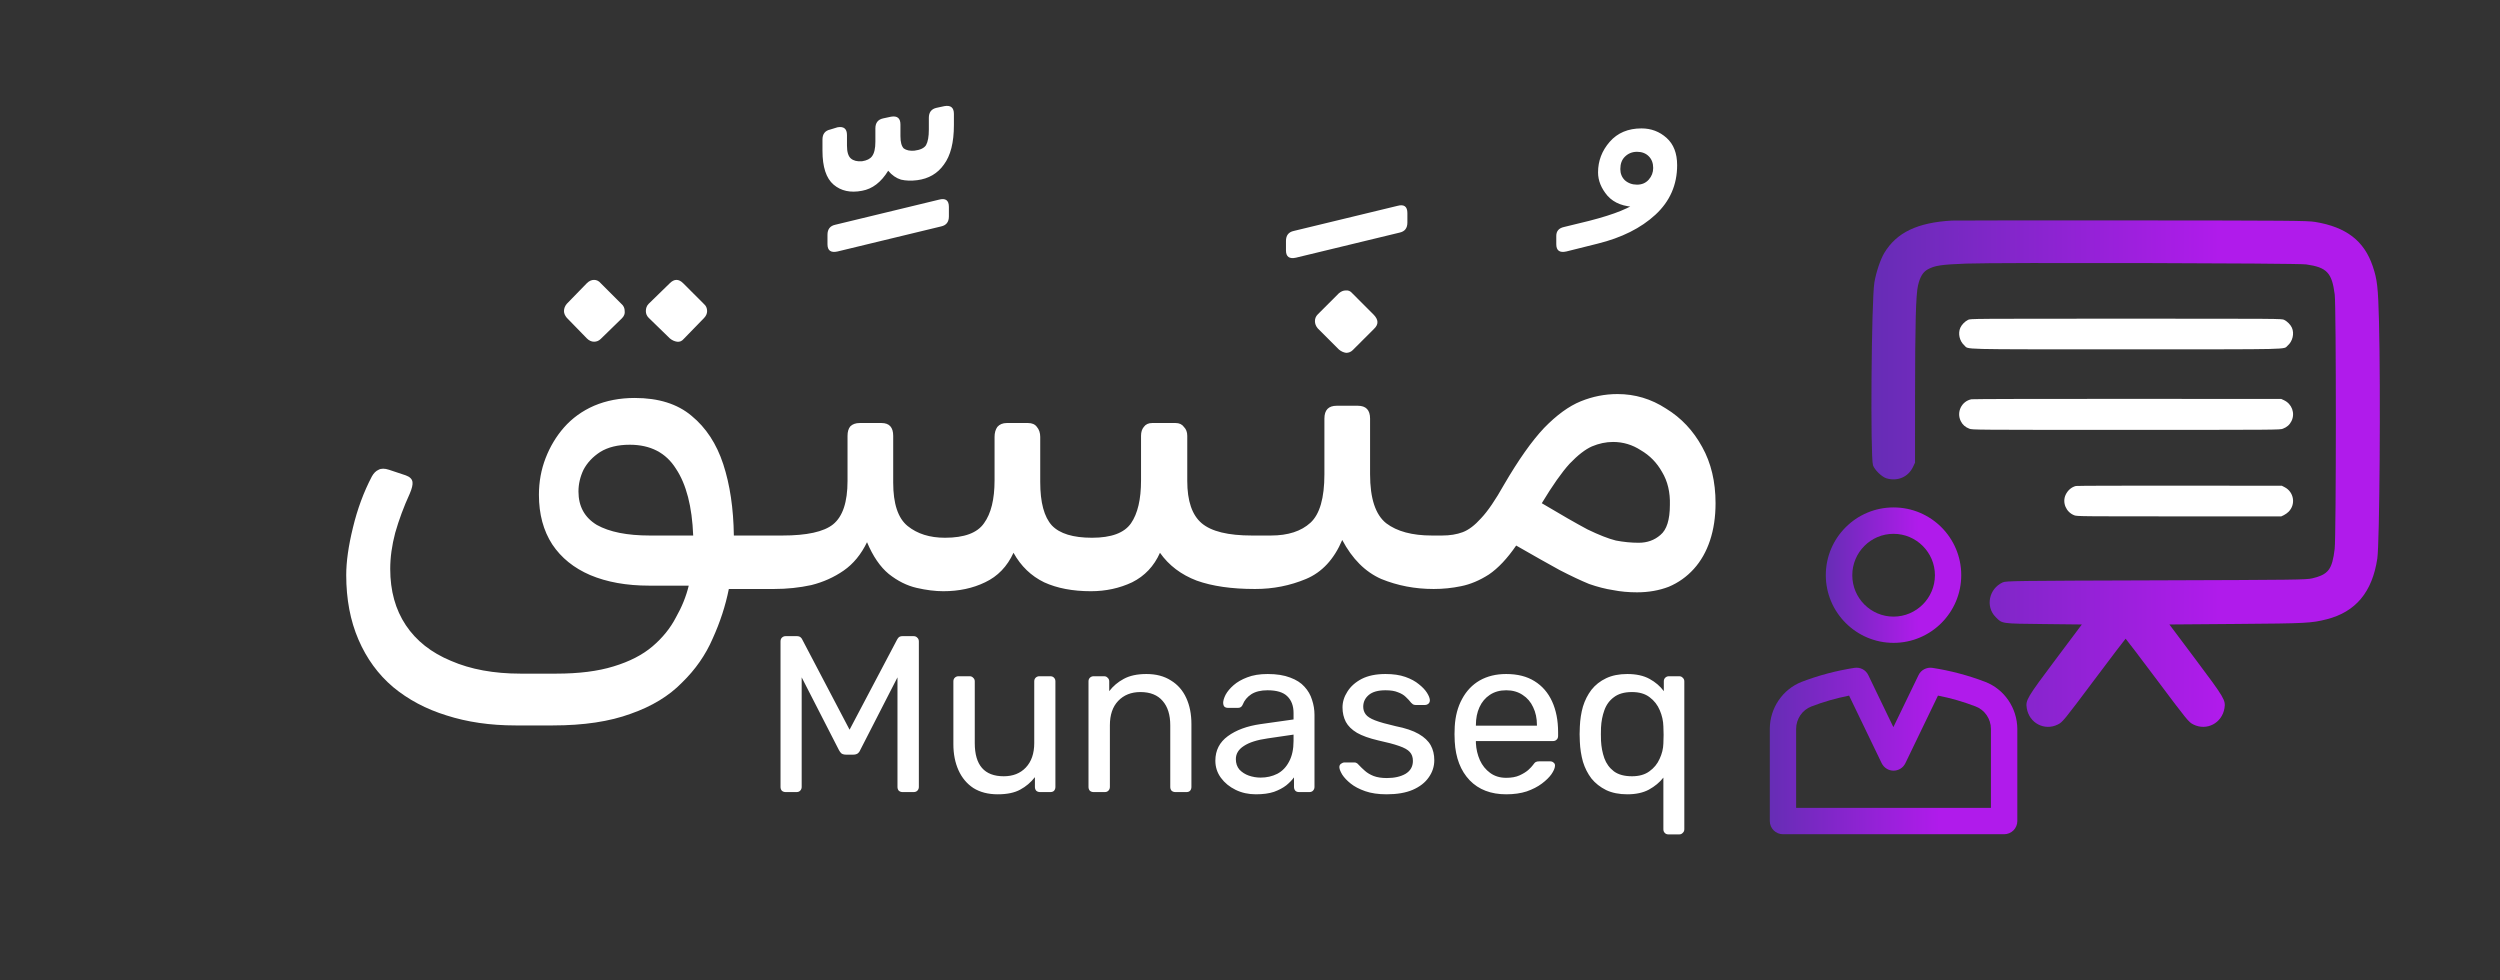 <svg width="500" height="196" viewBox="0 0 500 196" fill="none" xmlns="http://www.w3.org/2000/svg">
<rect x="0" y="0" width="500" height="196" fill="#333333" stroke="none"/>
<path d="M157.128 158.416C156.831 158.416 156.579 158.327 156.371 158.149C156.193 157.941 156.104 157.688 156.104 157.391V128.297C156.104 127.97 156.193 127.718 156.371 127.54C156.579 127.332 156.831 127.228 157.128 127.228H159.356C159.712 127.228 159.98 127.317 160.158 127.495C160.336 127.673 160.44 127.822 160.47 127.941L169.915 145.941L179.406 127.941C179.465 127.822 179.569 127.673 179.717 127.495C179.896 127.317 180.163 127.228 180.519 127.228H182.703C183.029 127.228 183.282 127.332 183.46 127.54C183.668 127.718 183.772 127.97 183.772 128.297V157.391C183.772 157.688 183.668 157.941 183.46 158.149C183.282 158.327 183.029 158.416 182.703 158.416H180.519C180.222 158.416 179.97 158.327 179.762 158.149C179.584 157.941 179.495 157.688 179.495 157.391V135.47L172.054 149.995C171.935 150.292 171.757 150.53 171.519 150.708C171.282 150.856 170.985 150.931 170.628 150.931H169.247C168.861 150.931 168.549 150.856 168.311 150.708C168.104 150.53 167.925 150.292 167.777 149.995L160.336 135.47V157.391C160.336 157.688 160.232 157.941 160.024 158.149C159.846 158.327 159.608 158.416 159.311 158.416H157.128ZM199.542 158.861C197.641 158.861 196.022 158.446 194.685 157.614C193.378 156.753 192.383 155.564 191.7 154.05C191.017 152.535 190.675 150.797 190.675 148.837V136.272C190.675 135.975 190.764 135.738 190.943 135.559C191.151 135.352 191.403 135.248 191.7 135.248H193.928C194.225 135.248 194.462 135.352 194.641 135.559C194.849 135.738 194.953 135.975 194.953 136.272V148.614C194.953 153.04 196.883 155.253 200.745 155.253C202.586 155.253 204.056 154.673 205.156 153.515C206.284 152.327 206.849 150.693 206.849 148.614V136.272C206.849 135.975 206.938 135.738 207.116 135.559C207.324 135.352 207.576 135.248 207.873 135.248H210.056C210.383 135.248 210.636 135.352 210.814 135.559C210.992 135.738 211.081 135.975 211.081 136.272V157.391C211.081 157.688 210.992 157.941 210.814 158.149C210.636 158.327 210.383 158.416 210.056 158.416H208.007C207.71 158.416 207.457 158.327 207.25 158.149C207.071 157.941 206.982 157.688 206.982 157.391V155.431C206.18 156.47 205.2 157.302 204.042 157.926C202.913 158.55 201.413 158.861 199.542 158.861ZM218.725 158.416C218.428 158.416 218.175 158.327 217.967 158.149C217.789 157.941 217.7 157.688 217.7 157.391V136.272C217.7 135.975 217.789 135.738 217.967 135.559C218.175 135.352 218.428 135.248 218.725 135.248H220.819C221.116 135.248 221.354 135.352 221.532 135.559C221.74 135.738 221.844 135.975 221.844 136.272V138.233C222.616 137.223 223.581 136.406 224.74 135.782C225.928 135.129 227.443 134.802 229.284 134.802C231.215 134.802 232.849 135.233 234.185 136.094C235.552 136.926 236.576 138.099 237.259 139.614C237.943 141.099 238.284 142.837 238.284 144.827V157.391C238.284 157.688 238.195 157.941 238.017 158.149C237.839 158.327 237.601 158.416 237.304 158.416H235.076C234.779 158.416 234.527 158.327 234.319 158.149C234.141 157.941 234.052 157.688 234.052 157.391V145.05C234.052 142.97 233.547 141.352 232.537 140.193C231.527 139.005 230.042 138.411 228.081 138.411C226.24 138.411 224.755 139.005 223.626 140.193C222.527 141.352 221.977 142.97 221.977 145.05V157.391C221.977 157.688 221.873 157.941 221.665 158.149C221.487 158.327 221.25 158.416 220.953 158.416H218.725ZM251.18 158.861C249.695 158.861 248.344 158.564 247.126 157.97C245.908 157.376 244.928 156.574 244.185 155.564C243.443 154.555 243.071 153.411 243.071 152.134C243.071 150.084 243.903 148.451 245.566 147.233C247.23 146.015 249.398 145.213 252.071 144.827L258.71 143.891V142.599C258.71 141.173 258.294 140.059 257.462 139.257C256.66 138.455 255.339 138.055 253.497 138.055C252.16 138.055 251.076 138.322 250.245 138.856C249.443 139.391 248.878 140.074 248.552 140.906C248.373 141.352 248.061 141.574 247.616 141.574H245.611C245.284 141.574 245.032 141.485 244.854 141.307C244.705 141.099 244.631 140.861 244.631 140.594C244.631 140.149 244.794 139.599 245.121 138.946C245.477 138.292 246.012 137.654 246.725 137.03C247.438 136.406 248.344 135.886 249.443 135.47C250.571 135.025 251.938 134.802 253.542 134.802C255.324 134.802 256.824 135.04 258.042 135.515C259.259 135.96 260.21 136.569 260.893 137.342C261.606 138.114 262.111 138.99 262.408 139.97C262.735 140.951 262.898 141.946 262.898 142.956V157.391C262.898 157.688 262.794 157.941 262.586 158.149C262.408 158.327 262.17 158.416 261.873 158.416H259.824C259.497 158.416 259.245 158.327 259.066 158.149C258.888 157.941 258.799 157.688 258.799 157.391V155.475C258.413 156.01 257.893 156.545 257.24 157.079C256.586 157.584 255.769 158.015 254.789 158.371C253.809 158.698 252.606 158.861 251.18 158.861ZM252.116 155.52C253.334 155.52 254.448 155.267 255.457 154.762C256.467 154.228 257.254 153.411 257.819 152.312C258.413 151.213 258.71 149.832 258.71 148.168V146.921L253.542 147.678C251.433 147.975 249.844 148.48 248.774 149.193C247.705 149.876 247.17 150.753 247.17 151.822C247.17 152.654 247.408 153.352 247.883 153.916C248.388 154.451 249.012 154.852 249.755 155.119C250.527 155.386 251.314 155.52 252.116 155.52ZM277.324 158.861C275.66 158.861 274.235 158.654 273.047 158.238C271.858 157.822 270.893 157.317 270.151 156.723C269.408 156.129 268.844 155.535 268.457 154.941C268.101 154.347 267.908 153.871 267.878 153.515C267.849 153.188 267.953 152.936 268.19 152.757C268.428 152.579 268.665 152.49 268.903 152.49H270.863C271.042 152.49 271.175 152.52 271.264 152.579C271.383 152.609 271.532 152.728 271.71 152.936C272.096 153.352 272.527 153.767 273.002 154.183C273.477 154.599 274.056 154.941 274.74 155.208C275.453 155.475 276.329 155.609 277.368 155.609C278.883 155.609 280.131 155.327 281.111 154.762C282.091 154.168 282.581 153.307 282.581 152.178C282.581 151.436 282.373 150.842 281.957 150.396C281.571 149.951 280.858 149.55 279.819 149.193C278.809 148.837 277.413 148.465 275.631 148.079C273.849 147.663 272.438 147.158 271.398 146.564C270.358 145.941 269.616 145.213 269.17 144.381C268.725 143.52 268.502 142.555 268.502 141.485C268.502 140.386 268.829 139.332 269.482 138.322C270.136 137.282 271.086 136.436 272.334 135.782C273.611 135.129 275.2 134.802 277.101 134.802C278.646 134.802 279.967 134.995 281.066 135.381C282.165 135.767 283.071 136.257 283.784 136.852C284.497 137.416 285.032 137.98 285.388 138.545C285.745 139.109 285.938 139.584 285.967 139.97C285.997 140.267 285.908 140.52 285.7 140.728C285.492 140.906 285.255 140.995 284.987 140.995H283.116C282.908 140.995 282.73 140.951 282.581 140.861C282.462 140.772 282.344 140.668 282.225 140.55C281.928 140.163 281.571 139.777 281.155 139.391C280.769 139.005 280.25 138.693 279.596 138.456C278.972 138.188 278.141 138.055 277.101 138.055C275.616 138.055 274.502 138.366 273.759 138.99C273.017 139.614 272.646 140.401 272.646 141.352C272.646 141.916 272.809 142.421 273.136 142.866C273.462 143.312 274.086 143.713 275.007 144.069C275.928 144.426 277.294 144.812 279.106 145.228C281.066 145.614 282.611 146.134 283.74 146.787C284.868 147.441 285.67 148.198 286.146 149.059C286.621 149.921 286.858 150.916 286.858 152.045C286.858 153.292 286.487 154.436 285.745 155.475C285.032 156.515 283.962 157.347 282.537 157.97C281.141 158.564 279.403 158.861 277.324 158.861ZM301.238 158.861C298.179 158.861 295.743 157.926 293.931 156.055C292.12 154.154 291.125 151.569 290.946 148.302C290.917 147.916 290.902 147.426 290.902 146.832C290.902 146.208 290.917 145.703 290.946 145.317C291.065 143.208 291.555 141.366 292.417 139.792C293.278 138.188 294.451 136.955 295.936 136.094C297.451 135.233 299.219 134.802 301.238 134.802C303.496 134.802 305.382 135.277 306.897 136.228C308.441 137.178 309.615 138.53 310.417 140.282C311.219 142.035 311.62 144.084 311.62 146.431V147.188C311.62 147.515 311.516 147.767 311.308 147.946C311.13 148.124 310.892 148.213 310.595 148.213H295.179C295.179 148.243 295.179 148.302 295.179 148.391C295.179 148.48 295.179 148.555 295.179 148.614C295.238 149.832 295.506 150.975 295.981 152.045C296.456 153.084 297.139 153.931 298.031 154.584C298.922 155.238 299.991 155.564 301.238 155.564C302.308 155.564 303.199 155.401 303.912 155.074C304.625 154.748 305.204 154.391 305.649 154.005C306.095 153.589 306.392 153.277 306.54 153.069C306.808 152.683 307.016 152.46 307.164 152.401C307.313 152.312 307.55 152.267 307.877 152.267H310.016C310.313 152.267 310.55 152.356 310.729 152.535C310.936 152.683 311.026 152.906 310.996 153.203C310.966 153.649 310.729 154.198 310.283 154.852C309.837 155.475 309.199 156.099 308.367 156.723C307.535 157.347 306.526 157.866 305.337 158.282C304.149 158.668 302.783 158.861 301.238 158.861ZM295.179 145.139H307.387V145.005C307.387 143.668 307.134 142.48 306.63 141.441C306.154 140.401 305.456 139.584 304.535 138.99C303.615 138.366 302.516 138.055 301.238 138.055C299.961 138.055 298.862 138.366 297.941 138.99C297.05 139.584 296.367 140.401 295.892 141.441C295.417 142.48 295.179 143.668 295.179 145.005V145.139ZM333.7 166.881C333.373 166.881 333.121 166.777 332.943 166.569C332.764 166.391 332.675 166.154 332.675 165.856V155.52C331.933 156.47 330.967 157.272 329.779 157.926C328.621 158.55 327.18 158.861 325.457 158.861C323.824 158.861 322.413 158.579 321.225 158.015C320.037 157.421 319.057 156.649 318.284 155.698C317.542 154.718 316.977 153.604 316.591 152.356C316.235 151.079 316.027 149.743 315.967 148.347C315.938 147.871 315.923 147.366 315.923 146.832C315.923 146.297 315.938 145.792 315.967 145.317C316.027 143.891 316.235 142.555 316.591 141.307C316.977 140.059 317.542 138.946 318.284 137.965C319.057 136.985 320.037 136.213 321.225 135.649C322.413 135.084 323.824 134.802 325.457 134.802C327.24 134.802 328.725 135.129 329.913 135.782C331.101 136.436 332.052 137.253 332.764 138.233V136.272C332.764 135.975 332.854 135.738 333.032 135.559C333.24 135.352 333.492 135.248 333.789 135.248H335.839C336.136 135.248 336.373 135.352 336.552 135.559C336.759 135.738 336.863 135.975 336.863 136.272V165.856C336.863 166.154 336.759 166.391 336.552 166.569C336.373 166.777 336.136 166.881 335.839 166.881H333.7ZM326.393 155.253C327.819 155.253 328.977 154.926 329.868 154.272C330.789 153.619 331.472 152.787 331.918 151.777C332.393 150.767 332.646 149.743 332.675 148.703C332.705 148.198 332.72 147.619 332.72 146.965C332.72 146.312 332.705 145.748 332.675 145.272C332.646 144.173 332.408 143.104 331.962 142.064C331.517 140.995 330.834 140.119 329.913 139.436C329.022 138.753 327.849 138.411 326.393 138.411C324.878 138.411 323.675 138.753 322.784 139.436C321.893 140.089 321.254 140.965 320.868 142.064C320.482 143.134 320.259 144.292 320.2 145.54C320.17 146.401 320.17 147.262 320.2 148.124C320.259 149.371 320.482 150.545 320.868 151.644C321.254 152.713 321.893 153.589 322.784 154.272C323.675 154.926 324.878 155.253 326.393 155.253Z" fill="white"/>
<path fill-rule="evenodd" clip-rule="evenodd" d="M390.369 44.114C383.474 44.511 379.327 46.497 376.861 50.585C376.09 51.862 375.209 54.486 374.874 56.5C374.282 60.047 374.048 91.357 374.599 93.052C374.896 93.961 376.366 95.39 377.292 95.666C379.499 96.325 381.648 95.404 382.599 93.393L383.004 92.538L383.011 79.355C383.018 64.813 383.173 58.943 383.598 57.112C384.001 55.372 384.591 54.397 385.565 53.867C386.97 53.102 388.247 52.911 393.221 52.718C399.315 52.481 459.416 52.623 461.214 52.878C465.375 53.47 466.381 54.526 466.943 58.896C467.252 61.297 467.244 107.199 466.934 109.776C466.437 113.909 465.685 114.895 462.434 115.671C461.25 115.953 459.086 115.98 431.202 116.069C402.83 116.159 401.204 116.18 400.555 116.472C397.788 117.719 397.046 121.304 399.121 123.401C400.47 124.764 400.133 124.714 408.719 124.811L416.367 124.896L411.079 131.954C405.362 139.583 405.093 140.038 405.354 141.637C405.841 144.627 408.904 146.231 411.574 144.896C412.511 144.428 412.729 144.161 418.789 136.074C422.226 131.489 425.077 127.736 425.124 127.736C425.171 127.736 428.021 131.489 431.458 136.074C437.518 144.161 437.736 144.428 438.673 144.896C441.343 146.231 444.406 144.627 444.893 141.637C445.154 140.038 444.885 139.583 439.168 131.954L433.88 124.896L447.263 124.791C461.309 124.682 462.267 124.632 465.323 123.859C471.14 122.386 474.453 118.418 475.461 111.713C475.921 108.667 476.141 77.893 475.801 64.375C475.626 57.447 475.45 55.89 474.536 53.211C472.807 48.148 469.25 45.417 463.046 44.388C461.494 44.131 458.057 44.102 426.322 44.081C407.065 44.069 390.887 44.084 390.369 44.114Z" fill="url(#paint0_linear_421_664)"/>
<path fill-rule="evenodd" clip-rule="evenodd" d="M393.614 63.969C392.982 64.282 392.341 64.934 392.067 65.545C391.556 66.682 391.902 68.225 392.856 69.066C393.846 69.937 390.864 69.864 425.224 69.864C459.395 69.864 456.589 69.928 457.537 69.118C458.526 68.271 458.898 66.696 458.381 65.545C458.104 64.931 457.455 64.272 456.823 63.967C456.353 63.739 456.204 63.738 425.216 63.738C394.093 63.738 394.082 63.738 393.614 63.969ZM394.289 79.852C392.322 80.244 391.261 82.401 392.147 84.212C392.507 84.949 393.064 85.441 393.888 85.749C394.48 85.97 394.87 85.974 425.224 85.974C455.578 85.974 455.968 85.97 456.559 85.749C457.383 85.441 457.94 84.949 458.301 84.212C459.068 82.644 458.386 80.777 456.773 80.031L456.252 79.791L425.507 79.774C408.598 79.765 394.549 79.799 394.289 79.852ZM415.183 97.197C414.301 97.413 413.544 98.062 413.125 98.962C412.405 100.51 413.21 102.426 414.85 103.058C415.393 103.269 416.018 103.275 435.832 103.275H456.252L456.762 103.035C457.111 102.855 457.432 102.625 457.714 102.354C459.197 100.871 458.793 98.389 456.914 97.43L456.365 97.149L435.944 97.131C424.713 97.121 415.371 97.151 415.183 97.197Z" fill="white"/>
<path d="M396.997 136.353C393.639 135.072 390.108 134.135 386.485 133.573C385.344 133.401 384.204 133.979 383.704 135.026L378.674 145.429L373.659 135.026C373.159 133.979 372.034 133.385 370.878 133.573C367.269 134.135 363.724 135.072 360.381 136.353C356.553 137.822 353.96 141.601 353.96 145.788V164.207C353.96 165.66 355.132 166.846 356.6 166.846H400.825C402.278 166.846 403.465 165.674 403.465 164.207V145.788C403.434 141.601 400.872 137.822 396.997 136.353ZM398.185 161.567H398.169H359.225V145.788C359.225 143.79 360.459 141.976 362.287 141.29C364.693 140.353 367.238 139.65 369.816 139.119L376.33 152.631C376.784 153.552 377.689 154.131 378.705 154.131C379.72 154.131 380.642 153.552 381.079 152.631L387.594 139.119C390.172 139.618 392.686 140.353 395.123 141.29C396.951 141.976 398.185 143.79 398.185 145.788V161.567Z" fill="url(#paint1_linear_421_664)"/>
<path d="M378.706 101.485C371.223 101.485 365.161 107.562 365.161 115.029C365.161 122.496 371.254 128.573 378.706 128.573C386.172 128.573 392.249 122.512 392.249 115.029C392.249 107.546 386.188 101.485 378.706 101.485ZM378.706 123.324C374.144 123.324 370.457 119.606 370.457 115.045C370.457 110.483 374.144 106.765 378.706 106.765C383.266 106.765 386.985 110.483 386.985 115.045C386.985 119.606 383.266 123.324 378.706 123.324Z" fill="url(#paint2_linear_421_664)"/>
<path d="M103.107 145.087C98.057 145.087 93.453 144.418 89.295 143.082C85.21 141.819 81.646 139.926 78.602 137.401C75.631 134.876 73.329 131.72 71.696 127.933C70.062 124.146 69.245 119.839 69.245 115.012C69.245 112.339 69.691 109.183 70.582 105.545C71.473 101.832 72.735 98.416 74.369 95.297C74.74 94.629 75.186 94.183 75.706 93.96C76.225 93.663 76.931 93.663 77.822 93.96L81.163 95.074C81.98 95.371 82.426 95.817 82.5 96.411C82.574 96.931 82.389 97.71 81.943 98.75C80.755 101.349 79.79 103.948 79.047 106.547C78.379 109.072 78.045 111.485 78.045 113.787C78.045 118.168 79.084 121.918 81.163 125.037C83.243 128.156 86.25 130.532 90.186 132.166C94.121 133.874 98.762 134.728 104.109 134.728H111.238C115.767 134.728 119.592 134.245 122.71 133.28C125.904 132.314 128.503 130.978 130.507 129.27C132.512 127.562 134.072 125.631 135.186 123.478C136.374 121.399 137.228 119.282 137.748 117.129H129.839C125.309 117.129 121.374 116.423 118.032 115.012C114.765 113.602 112.24 111.559 110.458 108.886C108.676 106.139 107.785 102.834 107.785 98.973C107.785 96.374 108.23 93.923 109.121 91.621C110.012 89.319 111.238 87.277 112.797 85.495C114.431 83.639 116.436 82.191 118.812 81.151C121.262 80.111 123.973 79.592 126.943 79.592C131.696 79.592 135.483 80.78 138.305 83.156C141.201 85.532 143.317 88.762 144.654 92.847C145.99 96.931 146.696 101.683 146.77 107.104H156.46C157.574 107.104 158.131 107.661 158.131 108.775V114.456C158.131 116.683 157.017 117.797 154.79 117.797H145.767C145.099 121.139 144.022 124.443 142.537 127.71C141.126 130.978 139.084 133.911 136.411 136.51C133.812 139.183 130.396 141.262 126.163 142.748C121.931 144.307 116.733 145.087 110.569 145.087H103.107ZM129.951 107.104H138.639C138.416 101.312 137.265 96.856 135.186 93.738C133.181 90.545 130.099 88.948 125.941 88.948C123.564 88.948 121.597 89.431 120.037 90.396C118.552 91.361 117.438 92.55 116.696 93.96C116.027 95.371 115.693 96.819 115.693 98.305C115.693 101.275 116.918 103.503 119.369 104.988C121.894 106.399 125.421 107.104 129.951 107.104ZM120.149 67.785C119.777 68.156 119.332 68.342 118.812 68.342C118.292 68.342 117.809 68.119 117.364 67.673L113.354 63.552C112.983 63.106 112.797 62.661 112.797 62.215C112.797 61.696 112.983 61.213 113.354 60.767L117.364 56.646C117.809 56.2 118.292 55.978 118.812 55.978C119.332 55.978 119.777 56.2 120.149 56.646L124.27 60.767C124.715 61.139 124.938 61.621 124.938 62.215C125.012 62.735 124.827 63.218 124.381 63.663L120.149 67.785ZM136.745 67.785C136.374 68.23 135.928 68.416 135.408 68.342C134.889 68.267 134.406 68.045 133.96 67.673L129.728 63.552C129.357 63.181 129.171 62.735 129.171 62.215C129.171 61.621 129.357 61.139 129.728 60.767L133.96 56.646C134.406 56.2 134.852 55.978 135.297 55.978C135.743 55.978 136.188 56.2 136.634 56.646L140.755 60.767C141.201 61.139 141.423 61.621 141.423 62.215C141.423 62.735 141.201 63.218 140.755 63.663L136.745 67.785ZM167.501 50.297C166.165 50.594 165.496 50.111 165.496 48.849V46.956C165.496 45.842 166.016 45.173 167.056 44.95L187.774 39.938C189.11 39.567 189.779 40.05 189.779 41.386V43.28C189.779 44.394 189.259 45.062 188.219 45.285L167.501 50.297ZM172.402 38.156C170.1 38.602 168.207 38.193 166.722 36.931C165.236 35.668 164.494 33.404 164.494 30.136V27.909C164.494 26.795 165.014 26.126 166.053 25.904L167.501 25.458C168.764 25.235 169.395 25.755 169.395 27.017V29.134C169.395 30.396 169.655 31.25 170.175 31.696C170.694 32.141 171.437 32.327 172.402 32.252C173.368 32.104 174.036 31.77 174.407 31.25C174.853 30.656 175.076 29.691 175.076 28.354V25.681C175.076 24.567 175.595 23.899 176.635 23.676L178.194 23.342C179.457 23.119 180.088 23.639 180.088 24.901V27.24C180.088 28.428 180.311 29.245 180.756 29.691C181.276 30.062 181.982 30.21 182.873 30.136C184.061 29.988 184.84 29.616 185.212 29.022C185.583 28.354 185.769 27.314 185.769 25.904V23.564C185.769 22.451 186.288 21.782 187.328 21.559L188.887 21.225C190.15 21.003 190.781 21.522 190.781 22.785V25.012C190.781 28.503 190.113 31.139 188.776 32.921C187.514 34.703 185.732 35.743 183.43 36.04C182.241 36.188 181.165 36.151 180.199 35.928C179.234 35.631 178.38 35.037 177.637 34.146C176.227 36.448 174.482 37.785 172.402 38.156ZM188.665 118.243C187.031 118.243 185.249 118.02 183.318 117.574C181.387 117.129 179.531 116.201 177.749 114.79C176.041 113.379 174.593 111.262 173.405 108.441C172.217 110.891 170.657 112.785 168.727 114.121C166.796 115.458 164.642 116.423 162.266 117.017C159.89 117.537 157.402 117.797 154.803 117.797C153.689 117.797 153.133 117.203 153.133 116.015V110.446C153.133 108.218 154.246 107.104 156.474 107.104C161.375 107.104 164.754 106.361 166.61 104.876C168.541 103.317 169.506 100.421 169.506 96.188V87.166C169.506 86.349 169.692 85.718 170.063 85.272C170.509 84.827 171.14 84.604 171.957 84.604H176.301C177.86 84.604 178.64 85.458 178.64 87.166V96.522C178.64 100.755 179.605 103.651 181.536 105.21C183.467 106.77 185.954 107.55 188.999 107.55C192.86 107.55 195.459 106.584 196.796 104.654C198.207 102.723 198.912 99.864 198.912 96.077V87.389C198.912 86.572 199.098 85.903 199.469 85.384C199.915 84.864 200.546 84.604 201.363 84.604H205.595C206.412 84.604 207.006 84.864 207.378 85.384C207.823 85.903 208.046 86.572 208.046 87.389V96.411C208.046 100.495 208.826 103.391 210.385 105.099C211.944 106.733 214.618 107.55 218.405 107.55C222.266 107.55 224.865 106.584 226.202 104.654C227.538 102.723 228.207 99.864 228.207 96.077V87.166C228.207 86.423 228.392 85.829 228.764 85.384C229.135 84.864 229.692 84.604 230.434 84.604H235.113C235.855 84.604 236.412 84.864 236.783 85.384C237.229 85.829 237.452 86.423 237.452 87.166V96.188C237.452 100.198 238.417 103.02 240.348 104.654C242.279 106.287 245.62 107.104 250.373 107.104H252.712C253.826 107.104 254.383 107.661 254.383 108.775V114.456C254.383 116.683 253.232 117.797 250.93 117.797C246.326 117.797 242.464 117.24 239.345 116.126C236.227 114.938 233.776 113.082 231.994 110.557C230.806 113.23 228.949 115.198 226.425 116.46C223.9 117.649 221.152 118.243 218.182 118.243C214.543 118.243 211.425 117.649 208.826 116.46C206.227 115.198 204.184 113.23 202.699 110.557C201.437 113.305 199.543 115.272 197.019 116.46C194.568 117.649 191.783 118.243 188.665 118.243ZM259.199 51.535C257.863 51.832 257.194 51.349 257.194 50.087V48.193C257.194 47.079 257.714 46.411 258.754 46.188L279.472 41.176C280.808 40.804 281.477 41.287 281.477 42.624V44.517C281.477 45.631 280.957 46.3 279.917 46.522L259.199 51.535ZM251.069 117.797C249.956 117.797 249.399 117.203 249.399 116.015V110.446C249.399 108.218 250.512 107.104 252.74 107.104H254.188C257.604 107.104 260.24 106.25 262.097 104.542C263.953 102.834 264.881 99.604 264.881 94.852V83.713C264.881 82.005 265.698 81.151 267.332 81.151H271.564C273.198 81.151 274.015 82.005 274.015 83.713V94.852C274.015 99.678 275.092 102.946 277.245 104.654C279.399 106.287 282.443 107.104 286.379 107.104H288.384C289.498 107.104 290.055 107.661 290.055 108.775V114.456C290.055 116.683 288.941 117.797 286.713 117.797C283 117.797 279.51 117.129 276.243 115.792C273.05 114.381 270.451 111.782 268.446 107.995C266.812 111.856 264.399 114.455 261.206 115.792C258.012 117.129 254.634 117.797 251.069 117.797ZM270.562 70.012C270.191 70.384 269.745 70.569 269.225 70.569C268.706 70.495 268.223 70.272 267.777 69.901L263.545 65.668C263.173 65.223 262.988 64.74 262.988 64.22C262.988 63.7 263.173 63.255 263.545 62.884L267.777 58.651C268.223 58.28 268.668 58.094 269.114 58.094C269.634 58.02 270.079 58.206 270.451 58.651L274.683 62.884C275.723 63.923 275.76 64.889 274.795 65.78L270.562 70.012ZM313.261 50.297C311.925 50.594 311.256 50.111 311.256 48.849V47.178C311.256 46.213 311.776 45.619 312.816 45.396L317.828 44.171C320.427 43.502 322.543 42.834 324.177 42.166C325.811 41.498 327.333 40.681 328.744 39.715L330.303 40.941C329.635 41.238 328.67 41.386 327.407 41.386C324.808 41.386 322.84 40.644 321.504 39.158C320.241 37.673 319.61 36.114 319.61 34.48C319.61 32.178 320.39 30.136 321.949 28.354C323.509 26.572 325.625 25.681 328.298 25.681C330.229 25.681 331.9 26.312 333.311 27.574C334.722 28.837 335.427 30.656 335.427 33.032C335.427 36.968 333.979 40.272 331.083 42.946C328.187 45.619 324.326 47.55 319.499 48.738L313.261 50.297ZM327.407 36.931C328.373 36.931 329.152 36.597 329.746 35.928C330.34 35.26 330.637 34.48 330.637 33.589C330.637 32.624 330.34 31.844 329.746 31.25C329.152 30.656 328.373 30.359 327.407 30.359C326.442 30.359 325.625 30.693 324.957 31.361C324.363 31.956 324.066 32.772 324.066 33.812C324.066 34.703 324.363 35.446 324.957 36.04C325.625 36.634 326.442 36.931 327.407 36.931ZM327.405 118.465C325.697 118.465 324.1 118.317 322.615 118.02C321.13 117.797 319.534 117.389 317.826 116.795C316.192 116.126 314.224 115.198 311.922 114.01C309.62 112.748 306.724 111.114 303.234 109.109C301.452 111.708 299.633 113.639 297.776 114.901C295.92 116.089 294.063 116.869 292.207 117.24C290.425 117.611 288.605 117.797 286.749 117.797C285.635 117.797 285.078 117.24 285.078 116.126V110.446C285.078 108.218 286.192 107.104 288.42 107.104C289.979 107.104 291.353 106.881 292.541 106.436C293.729 105.99 294.954 105.062 296.217 103.651C297.553 102.24 299.076 100.012 300.784 96.968C303.68 91.993 306.353 88.206 308.803 85.606C311.328 83.007 313.779 81.225 316.155 80.26C318.531 79.295 320.982 78.812 323.506 78.812C326.996 78.812 330.227 79.777 333.197 81.708C336.241 83.564 338.655 86.126 340.437 89.394C342.219 92.587 343.11 96.337 343.11 100.644C343.11 103.391 342.739 105.879 341.996 108.106C341.254 110.334 340.177 112.228 338.766 113.787C337.355 115.347 335.684 116.535 333.754 117.352C331.823 118.094 329.707 118.465 327.405 118.465ZM327.739 108.552C329.447 108.552 330.895 108.032 332.083 106.993C333.345 105.953 333.977 103.948 333.977 100.978C334.051 98.453 333.531 96.262 332.417 94.406C331.378 92.55 329.967 91.102 328.184 90.062C326.477 88.948 324.62 88.391 322.615 88.391C321.204 88.391 319.793 88.688 318.382 89.282C317.046 89.876 315.561 91.027 313.927 92.735C312.368 94.443 310.511 97.079 308.358 100.644C312.219 102.946 315.264 104.691 317.491 105.879C319.793 106.993 321.687 107.735 323.172 108.106C324.731 108.404 326.254 108.552 327.739 108.552Z" fill="white"/>
<defs>
<linearGradient id="paint0_linear_421_664" x1="374.287" y1="94.724" x2="475.966" y2="94.724" gradientUnits="userSpaceOnUse">
<stop stop-color="#662DB5"/>
<stop offset="0.685" stop-color="#B01BEB"/>
</linearGradient>
<linearGradient id="paint1_linear_421_664" x1="353.96" y1="150.192" x2="403.465" y2="150.192" gradientUnits="userSpaceOnUse">
<stop stop-color="#662DB5"/>
<stop offset="0.685" stop-color="#B01BEB"/>
</linearGradient>
<linearGradient id="paint2_linear_421_664" x1="365.161" y1="115.029" x2="392.249" y2="115.029" gradientUnits="userSpaceOnUse">
<stop stop-color="#662DB5"/>
<stop offset="0.685" stop-color="#B01BEB"/>
</linearGradient>
</defs>
</svg>
